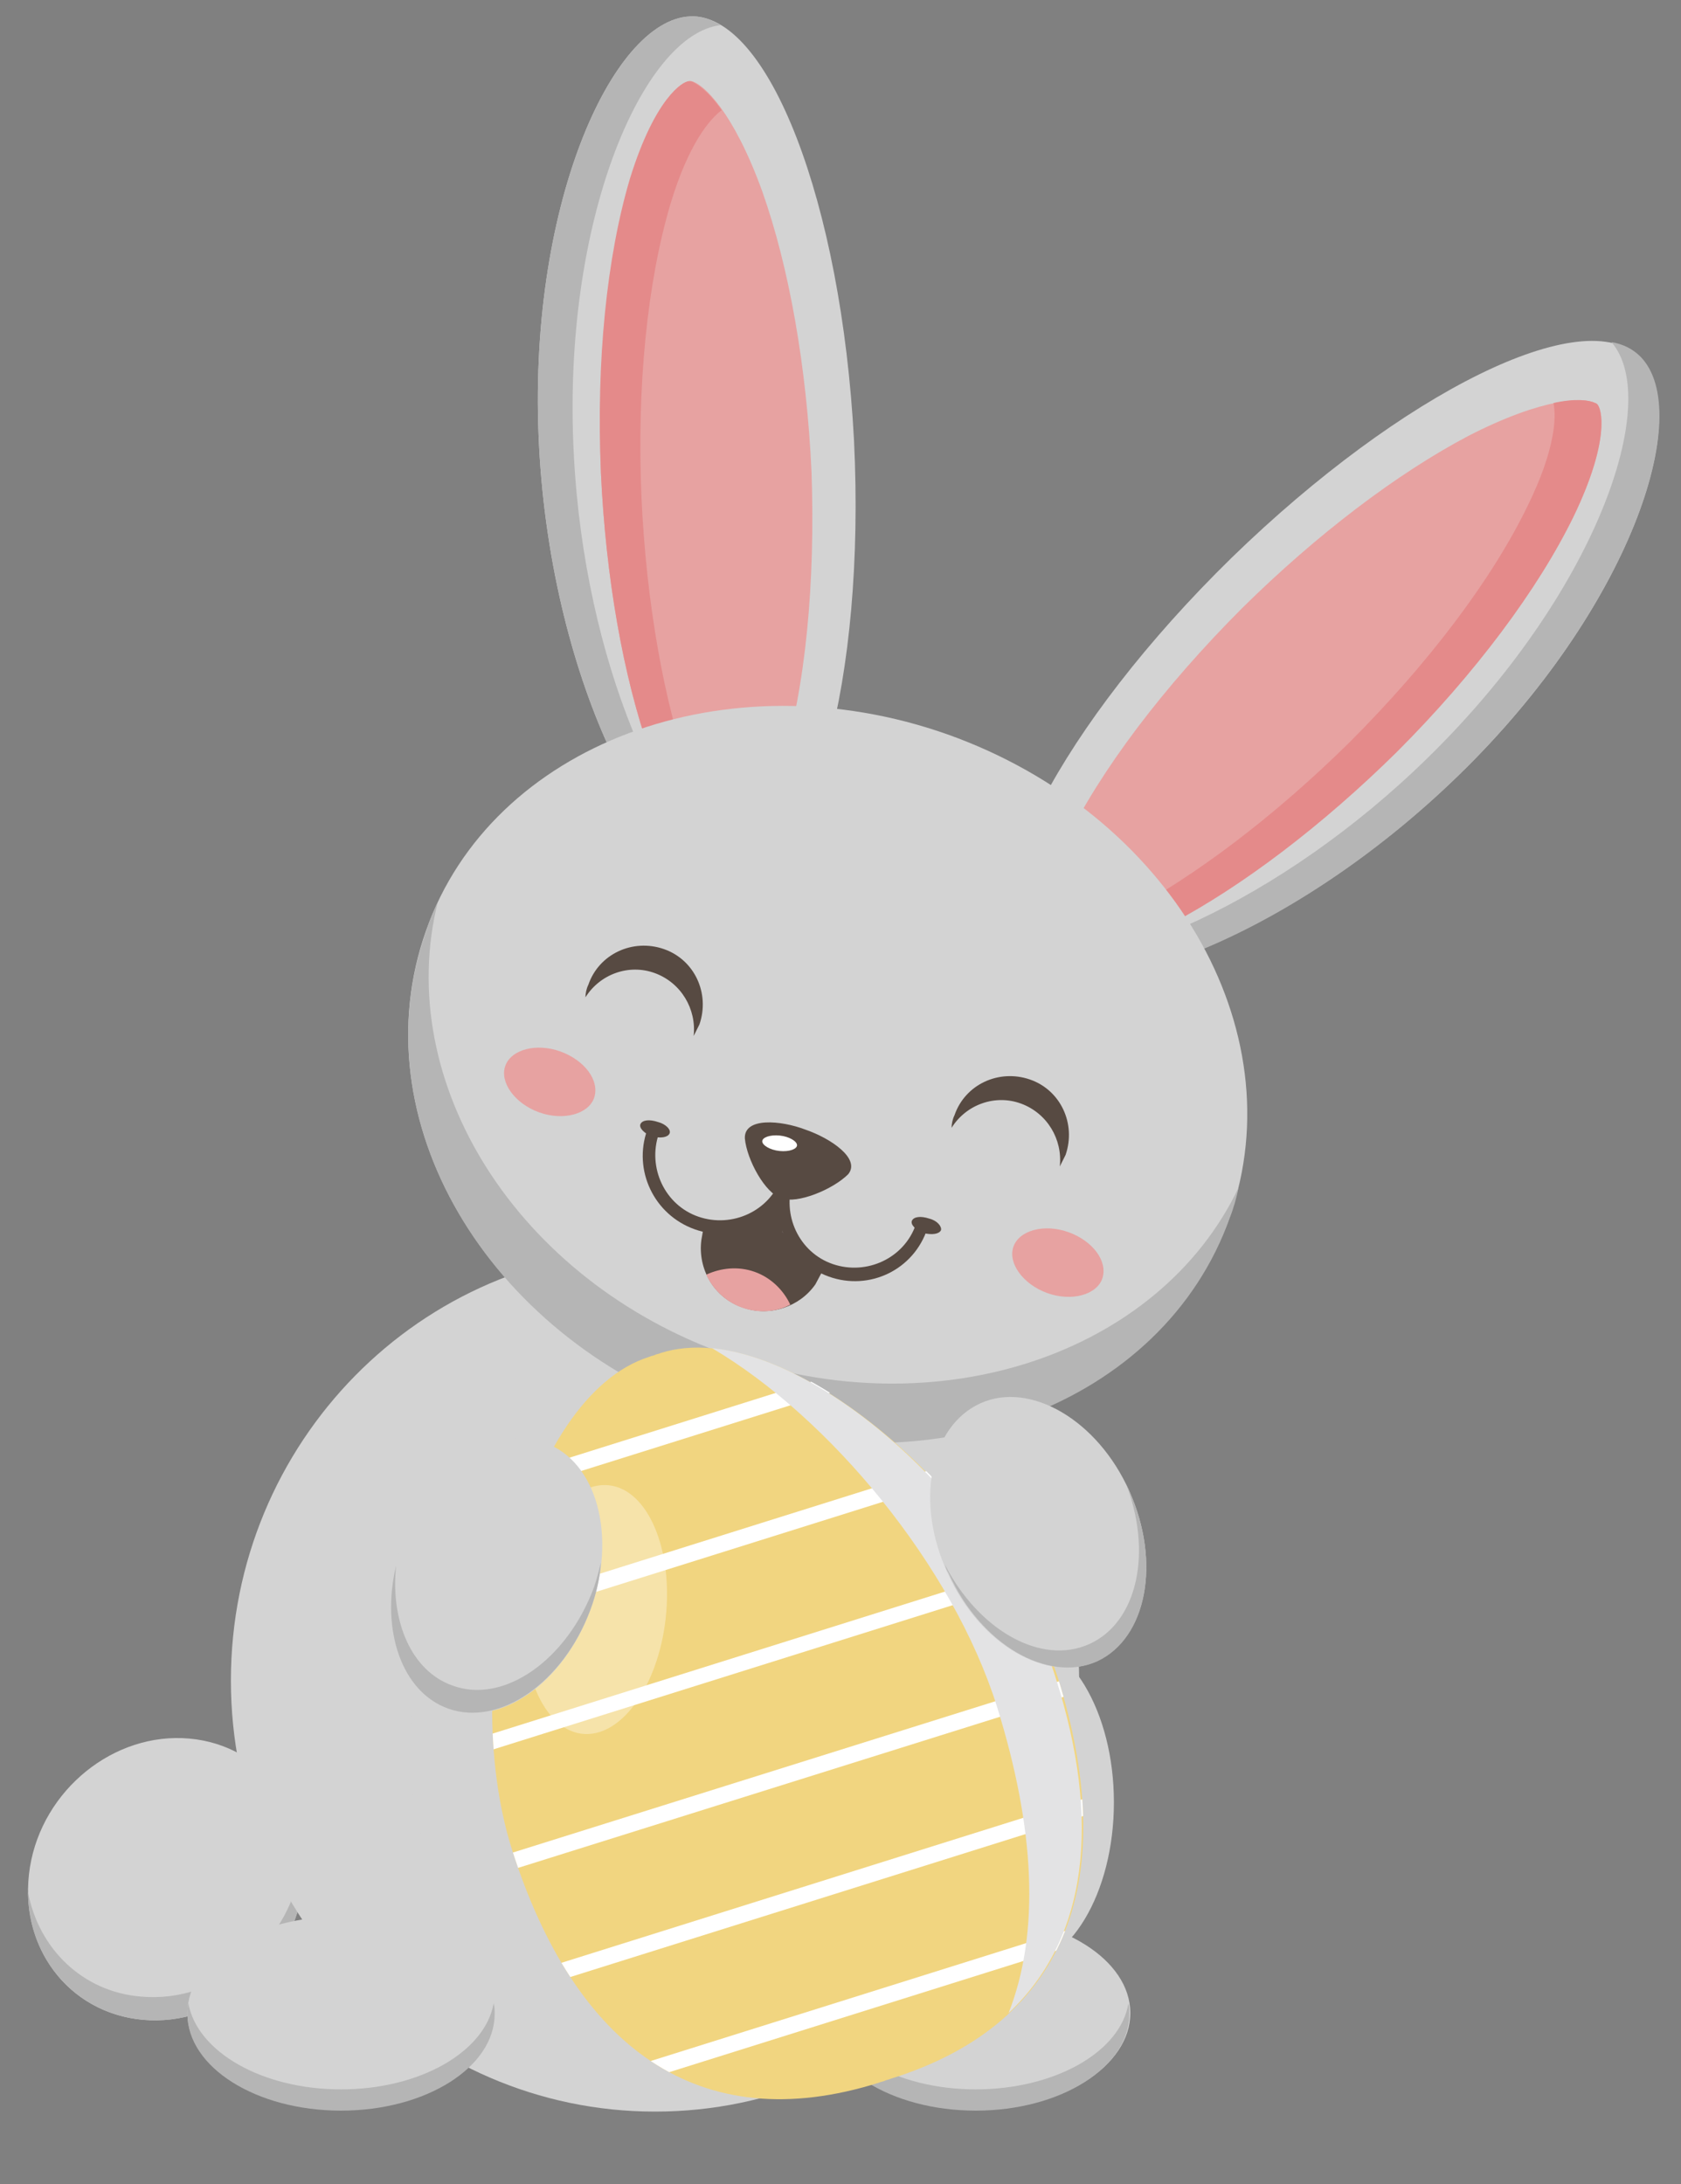 <?xml version="1.0" encoding="utf-8"?>
<!-- Generator: Adobe Illustrator 21.1.0, SVG Export Plug-In . SVG Version: 6.00 Build 0)  -->
<svg version="1.1" xmlns="http://www.w3.org/2000/svg" xmlns:xlink="http://www.w3.org/1999/xlink" x="0px" y="0px"
	 viewBox="0 0 174 226" style="enable-background:new 0 0 174 226;" xml:space="preserve">
<rect x="0" y="0" width="174" height="226" fill="#808080" stroke="none"/>
<style type="text/css">
	.st0{fill:#E6E0D6;}
	.st1{fill:#DBD2C1;}
	.st2{fill:#D3D3D3;}
	.st3{fill:#ECE5E0;}
	.st4{fill:#B5B5B5;}
	.st5{fill:#E7A2A1;}
	.st6{fill:#E48A8A;}
	.st7{fill:#574A42;}
	.st8{fill:#FFFFFF;}
	.st9{fill:#E9C0C0;}
	.st10{fill:#F1D580;}
	.st11{clip-path:url(#SVGID_2_);fill:#FFFFFF;}
	.st12{opacity:0.33;}
	.st13{fill:#E3E3E4;}
	.st14{clip-path:url(#SVGID_4_);fill:#FFFFFF;}
	.st15{clip-path:url(#SVGID_6_);fill:#FFFFFF;}
	.st16{fill:#AEBF51;}
	.st17{fill:#C6D866;}
	.st18{fill:#E38A22;}
	.st19{fill:#D07A1E;}
	.st20{fill:#E5A14B;}
	.st21{fill:#EDC95D;}
	.st22{fill:#EBC247;}
	.st23{clip-path:url(#SVGID_8_);}
</style>
<g id="BACKGROUND">
</g>
<g id="OBJECTS">
	<path class="st2" d="M31.3,195.7c-1.3,8-8.7,14-16.5,13.3c-7.8-0.7-13-7.7-11.7-15.8c1.3-8,8.7-14,16.5-13.3
		C27.4,180.6,32.6,187.7,31.3,195.7"/>
	<path class="st4" d="M31.3,195.7c0.3-1.7,0.2-3.4,0-5c0,0.8,0,1.7-0.2,2.6c-1.3,8-8.7,14-16.5,13.3c-6.1-0.5-10.6-5-11.7-10.8
		c0,6.9,5,12.6,11.9,13.2C22.6,209.7,30,203.7,31.3,195.7"/>
	<path class="st2" d="M111.7,173.9c0,24.6-19.6,44.6-43.9,44.6c-24.2,0-43.9-20-43.9-44.6s19.6-44.6,43.9-44.6
		C92.1,129.3,111.7,149.3,111.7,173.9"/>
	<path class="st2" d="M102,181.4c0,16.7-13.3,30.3-29.8,30.3c-16.5,0-29.8-13.6-29.8-30.3s13.3-30.3,29.8-30.3
		C88.6,151.2,102,164.7,102,181.4"/>
	<path class="st2" d="M94.7,186.5c0,9.4,4.6,17.1,10.3,17.1s10.3-7.7,10.3-17.1s-4.6-17.1-10.3-17.1S94.7,177.1,94.7,186.5"/>
	<path class="st2" d="M85.2,208.3c0,5.5,7.1,10,15.9,10c8.8,0,15.9-4.5,15.9-10c0-5.5-7.1-10-15.9-10
		C92.3,198.3,85.2,202.8,85.2,208.3"/>
	<path class="st4" d="M101,216.2c-8.2,0-14.9-3.9-15.8-8.9c-0.1,0.4-0.1,0.7-0.1,1.1c0,5.5,7.1,10,15.9,10c8.8,0,15.9-4.5,15.9-10
		c0-0.4,0-0.7-0.1-1.1C116,212.3,109.2,216.2,101,216.2"/>
	<path class="st2" d="M19.4,208.3c0,5.5,7.1,10,15.9,10c8.8,0,15.9-4.5,15.9-10c0-5.5-7.1-10-15.9-10
		C26.5,198.3,19.4,202.8,19.4,208.3"/>
	<path class="st4" d="M35.3,216.2c-8.2,0-14.9-3.9-15.8-8.9c-0.1,0.4-0.1,0.7-0.1,1.1c0,5.5,7.1,10,15.9,10c8.8,0,15.9-4.5,15.9-10
		c0-0.4,0-0.7-0.1-1.1C50.2,212.3,43.5,216.2,35.3,216.2"/>
	<path class="st2" d="M151,80.2c-17.7,17.2-39.5,25-45.2,19.2c-5.7-5.8,4.1-24.5,21.7-41.7c17.7-17.2,36.6-26.5,42.2-20.7
		C175.5,42.7,168.7,63,151,80.2"/>
	<path class="st4" d="M169.8,36.9c-0.8-0.8-1.8-1.3-3-1.5c5.3,6.1-1.6,26-19,43c-15.3,15-33.8,22.8-42.2,20.8
		c0.1,0.1,0.1,0.1,0.2,0.2c5.7,5.8,27.5-1.9,45.2-19.2C168.7,63,175.5,42.7,169.8,36.9"/>
	<g>
		<path class="st5" d="M108,99c-0.1,0-0.1-0.1-0.2-0.1c-0.5-0.4-1.4-3.7,2.4-11.6c3.7-7.6,10.2-16.2,18.4-24.4
			c7.7-7.6,16-13.9,23.4-17.8c7.8-4,12-4,13.1-3.4c0.1,0,0.1,0.1,0.2,0.1c0.5,0.4,1.4,3.7-2.4,11.6c-3.7,7.6-10.2,16.2-18.4,24.4
			c-7.7,7.6-16,13.9-23.4,17.8C113.3,99.7,109.1,99.6,108,99"/>
		<path class="st6" d="M162.9,53.4c3.8-7.9,2.9-11.2,2.4-11.6c0,0-0.1-0.1-0.2-0.1c-0.6-0.3-2-0.5-4.3,0c0.3,1.5,0.2,4.8-2.7,10.7
			c-3.7,7.6-10.2,16.2-18.4,24.4c-7.7,7.6-16,13.9-23.4,17.8c-3.7,1.9-6.6,2.9-8.8,3.4c0.1,0.5,0.2,0.7,0.4,0.9c0,0,0.1,0.1,0.2,0.1
			c1.1,0.6,5.3,0.6,13.1-3.4c7.4-3.9,15.7-10.2,23.4-17.8C152.7,69.7,159.2,61,162.9,53.4"/>
	</g>
	<path class="st2" d="M55.8,46.2C57.1,70.9,67.9,91.4,76,91c8.1-0.4,13.6-20.7,12.4-45.4c-1.3-24.7-8.9-44.3-17-43.9
		C63.3,2.1,54.5,21.6,55.8,46.2"/>
	<path class="st4" d="M71.4,1.7c1.1-0.1,2.2,0.3,3.2,0.9c-8,0.9-16.5,20.2-15.2,44.5c1.1,21.4,9.4,39.7,16.9,43.9
		c-0.1,0-0.2,0-0.3,0c-8.1,0.4-18.9-20.1-20.2-44.8C54.5,21.6,63.3,2.1,71.4,1.7"/>
	<g>
		<path class="st5" d="M74.6,89.3c0.1,0,0.2,0,0.2,0c0.6,0,3.6-1.7,6.1-10.1c2.5-8.1,3.5-18.9,3.1-30.4c-0.5-10.8-2.3-21.1-5.1-29
			c-3-8.3-6.1-11.1-7.3-11.4c-0.1,0-0.2,0-0.2,0c-0.6,0-3.6,1.7-6.1,10.1c-2.5,8.1-3.5,18.9-3.1,30.4c0.5,10.8,2.3,21.1,5.1,29
			C70.3,86.1,73.4,88.9,74.6,89.3"/>
		<path class="st6" d="M65.2,18.5c2.6-8.4,5.5-10.1,6.1-10.1c0,0,0.1,0,0.2,0c0.6,0.2,1.8,1,3.2,3c-1.2,0.9-3.4,3.4-5.3,9.7
			C67,29.2,65.9,40,66.4,51.5c0.5,10.8,2.3,21.1,5.1,29c1.4,4,2.9,6.7,4.1,8.4c-0.4,0.3-0.7,0.4-0.8,0.4c0,0-0.1,0-0.2,0
			c-1.2-0.3-4.3-3.1-7.3-11.4c-2.8-7.9-4.6-18.2-5.1-29C61.7,37.4,62.8,26.6,65.2,18.5"/>
	</g>
	<path class="st2" d="M127.3,125.9c-6.9,19.4-31.1,28.5-54.1,20.3c-23-8.2-36-30.5-29.1-49.9C50.9,77,75.2,67.9,98.1,76
		C121.1,84.2,134.1,106.5,127.3,125.9"/>
	<path class="st4" d="M75.3,140.2c-21.8-7.7-34.6-28.2-30-46.8c-0.5,1-0.9,2-1.2,3c-6.9,19.4,6.2,41.7,29.1,49.9
		c23,8.2,47.2-0.9,54.1-20.3c0.4-1,0.7-2.1,0.9-3.1C120,140.1,97.1,147.9,75.3,140.2"/>
	<g>
		<g>
			<g>
				<path class="st7" d="M83.4,116.9c-2.6-1-6.4-1.3-6.3,0.9c0.2,2.2,2.1,5.7,3.8,6.2c1.6,0.6,5.3-0.9,6.9-2.5
					C89.1,119.9,86,117.8,83.4,116.9"/>
				<path class="st8" d="M82.5,118.5c0,0.4-0.8,0.7-1.8,0.6c-1-0.1-1.8-0.6-1.8-1c0-0.4,0.8-0.7,1.8-0.6
					C81.7,117.6,82.5,118.1,82.5,118.5"/>
			</g>
			<path class="st7" d="M85.2,131.4l-2.4-2l-1.8-1.9l0.2-4.3l-1.9,2.8l-6.4,0.6l-0.3,1.7c-0.4,3,1.3,6,4.3,7c2.8,1,5.9-0.1,7.5-2.4
				L85.2,131.4z"/>
			<path class="st5" d="M73.1,131.9c0.7,1.5,2,2.8,3.7,3.4c1.7,0.6,3.5,0.5,5-0.3c-0.7-1.5-2-2.8-3.7-3.4
				C76.4,131,74.6,131.2,73.1,131.9"/>
			<g>
				<path class="st7" d="M71.9,127.2c-4.2-1.5-6.4-6.1-4.9-10.3c0.1-0.3,0.5-0.5,0.8-0.4c0.3,0.1,0.5,0.5,0.4,0.8
					c-1.2,3.5,0.6,7.4,4.1,8.6c3.5,1.2,7.4-0.6,8.6-4.1c0.1-0.3,0.5-0.5,0.8-0.4c0.3,0.1,0.5,0.5,0.4,0.8
					C80.7,126.5,76.1,128.7,71.9,127.2"/>
				<path class="st7" d="M85.8,132.1c-4.2-1.5-6.4-6.1-4.9-10.3c0.1-0.3,0.5-0.5,0.8-0.4c0.3,0.1,0.5,0.5,0.4,0.8
					c-1.2,3.5,0.6,7.4,4.1,8.6c3.5,1.2,7.4-0.6,8.6-4.1c0.1-0.3,0.5-0.5,0.8-0.4c0.3,0.1,0.5,0.5,0.4,0.8
					C94.6,131.4,90,133.6,85.8,132.1"/>
				<path class="st7" d="M69.3,117.3c-0.2,0.4-0.9,0.5-1.8,0.3c-0.8-0.3-1.4-0.9-1.2-1.3c0.2-0.4,0.9-0.5,1.8-0.2
					C68.9,116.3,69.5,116.9,69.3,117.3"/>
				<path class="st7" d="M97.4,127.3c-0.2,0.4-0.9,0.5-1.8,0.3c-0.8-0.3-1.4-0.9-1.2-1.3c0.2-0.4,0.9-0.5,1.8-0.2
					C97,126.3,97.5,126.9,97.4,127.3"/>
			</g>
		</g>
		<g>
			<path class="st5" d="M61.5,113.6c-0.6,1.7-3.2,2.4-5.7,1.5c-2.5-0.9-4.1-3.1-3.5-4.8c0.6-1.7,3.2-2.4,5.7-1.5
				C60.5,109.7,62.1,111.8,61.5,113.6"/>
			<path class="st5" d="M114.1,132.3c-0.6,1.7-3.2,2.4-5.7,1.5c-2.5-0.9-4.1-3.1-3.5-4.8c0.6-1.7,3.2-2.4,5.7-1.5
				S114.7,130.5,114.1,132.3"/>
		</g>
		<g>
			<g>
				<path class="st7" d="M67.8,100.7c2.7,1,4.3,3.7,4,6.5c0.2-0.4,0.4-0.8,0.6-1.2c1.1-3.2-0.5-6.7-3.7-7.8
					c-3.2-1.1-6.7,0.5-7.8,3.7c-0.2,0.4-0.3,0.9-0.3,1.3C62.1,100.8,65.1,99.7,67.8,100.7"/>
			</g>
			<g>
				<path class="st7" d="M105.7,114.2c2.7,1,4.3,3.7,4,6.5c0.2-0.4,0.4-0.8,0.6-1.2c1.1-3.2-0.5-6.7-3.7-7.8s-6.7,0.5-7.8,3.7
					c-0.2,0.4-0.3,0.9-0.3,1.3C100,114.3,103,113.2,105.7,114.2"/>
			</g>
		</g>
	</g>
	<g>
		<path class="st10" d="M68.4,140c-0.2,0.1-0.4,0.1-0.6,0.2c-0.2,0.1-0.4,0.1-0.6,0.2c-13,4.1-20,32.7-14.2,51
			c6.5,20.4,19.3,30,38,24.1c0.2-0.1,0.4-0.1,0.6-0.2c0.2-0.1,0.4-0.1,0.6-0.2c18.6-5.8,23.7-21,17.3-41.5
			C103.6,155.3,81.4,135.9,68.4,140"/>
		<g>
			<defs>
				<path id="SVGID_5_" d="M68.4,140c-0.2,0.1-0.4,0.1-0.6,0.2c-0.2,0.1-0.4,0.1-0.6,0.2c-13,4.1-20,32.7-14.2,51
					c6.5,20.4,19.3,30,38,24.1c0.2-0.1,0.4-0.1,0.6-0.2c0.2-0.1,0.4-0.1,0.6-0.2c18.6-5.8,23.7-21,17.3-41.5
					c-5.3-16.7-24.1-34.2-37.2-34.2C70.8,139.4,69.6,139.6,68.4,140"/>
			</defs>
			<clipPath id="SVGID_2_">
				<use xlink:href="#SVGID_5_"  style="overflow:visible;"/>
			</clipPath>
			<polygon class="st11" points="109.9,136.6 31.2,161.3 30.7,159.7 109.4,135 			"/>
			<polygon class="st11" points="113.7,148.4 35,173.1 34.5,171.5 113.2,146.8 			"/>
			<polygon class="st11" points="117.4,160.2 38.7,184.9 38.2,183.4 116.9,158.7 			"/>
			<polygon class="st11" points="121.2,172.1 42.4,196.8 41.9,195.2 120.7,170.5 			"/>
			<polygon class="st11" points="124.9,183.9 46.2,208.6 45.7,207 124.4,182.3 			"/>
			<polygon class="st11" points="128.6,195.8 49.9,220.5 49.4,218.9 128.1,194.2 			"/>
		</g>
		<g class="st12">
			<g>
				<path class="st8" d="M68.9,167.5c-0.8,7.1-4.7,12.4-8.7,11.9c-4-0.5-6.6-6.7-5.8-13.8c0.8-7.1,4.7-12.4,8.7-11.9
					C67.1,154.2,69.7,160.4,68.9,167.5"/>
			</g>
		</g>
		<g>
			<g>
				<path class="st13" d="M73.7,139.5c12.2,7.2,24.9,22.5,29.5,37.1c3.9,12.5,4.5,23.3,1.2,31.7c8.2-7.7,9.6-19.8,4.9-34.6
					C104.3,157.7,86.8,140.8,73.7,139.5"/>
			</g>
		</g>
	</g>
	<path class="st2" d="M98.1,162.8c3.3,7.4,10.3,11.4,15.4,9.1c5.2-2.4,6.7-10.2,3.4-17.6c-3.3-7.4-10.3-11.4-15.4-9.1
		C96.2,147.6,94.7,155.5,98.1,162.8"/>
	<path class="st4" d="M116.9,154.3c-0.1-0.3-0.3-0.6-0.4-0.9c2.8,7.1,1.3,14.4-3.7,16.7c-5,2.3-11.5-1.4-15-8.2
		c0.1,0.3,0.2,0.6,0.4,0.9c3.3,7.4,10.3,11.4,15.4,9.1C118.7,169.5,120.2,161.7,116.9,154.3"/>
	<path class="st2" d="M61.1,166.6c-2.8,7.6-9.4,12.2-14.7,10.2s-7.4-9.7-4.7-17.3c2.8-7.6,9.4-12.2,14.7-10.2
		C61.8,151.2,63.9,159,61.1,166.6"/>
	<path class="st4" d="M61.1,166.6c0.6-1.6,1-3.3,1.1-4.9c-0.2,0.8-0.4,1.6-0.7,2.5c-2.8,7.6-9.4,12.2-14.7,10.2
		c-4.2-1.5-6.4-6.6-5.8-12.4c-1.6,6.7,0.6,13.1,5.4,14.8C51.7,178.7,58.3,174.1,61.1,166.6"/>
</g>
</svg>

